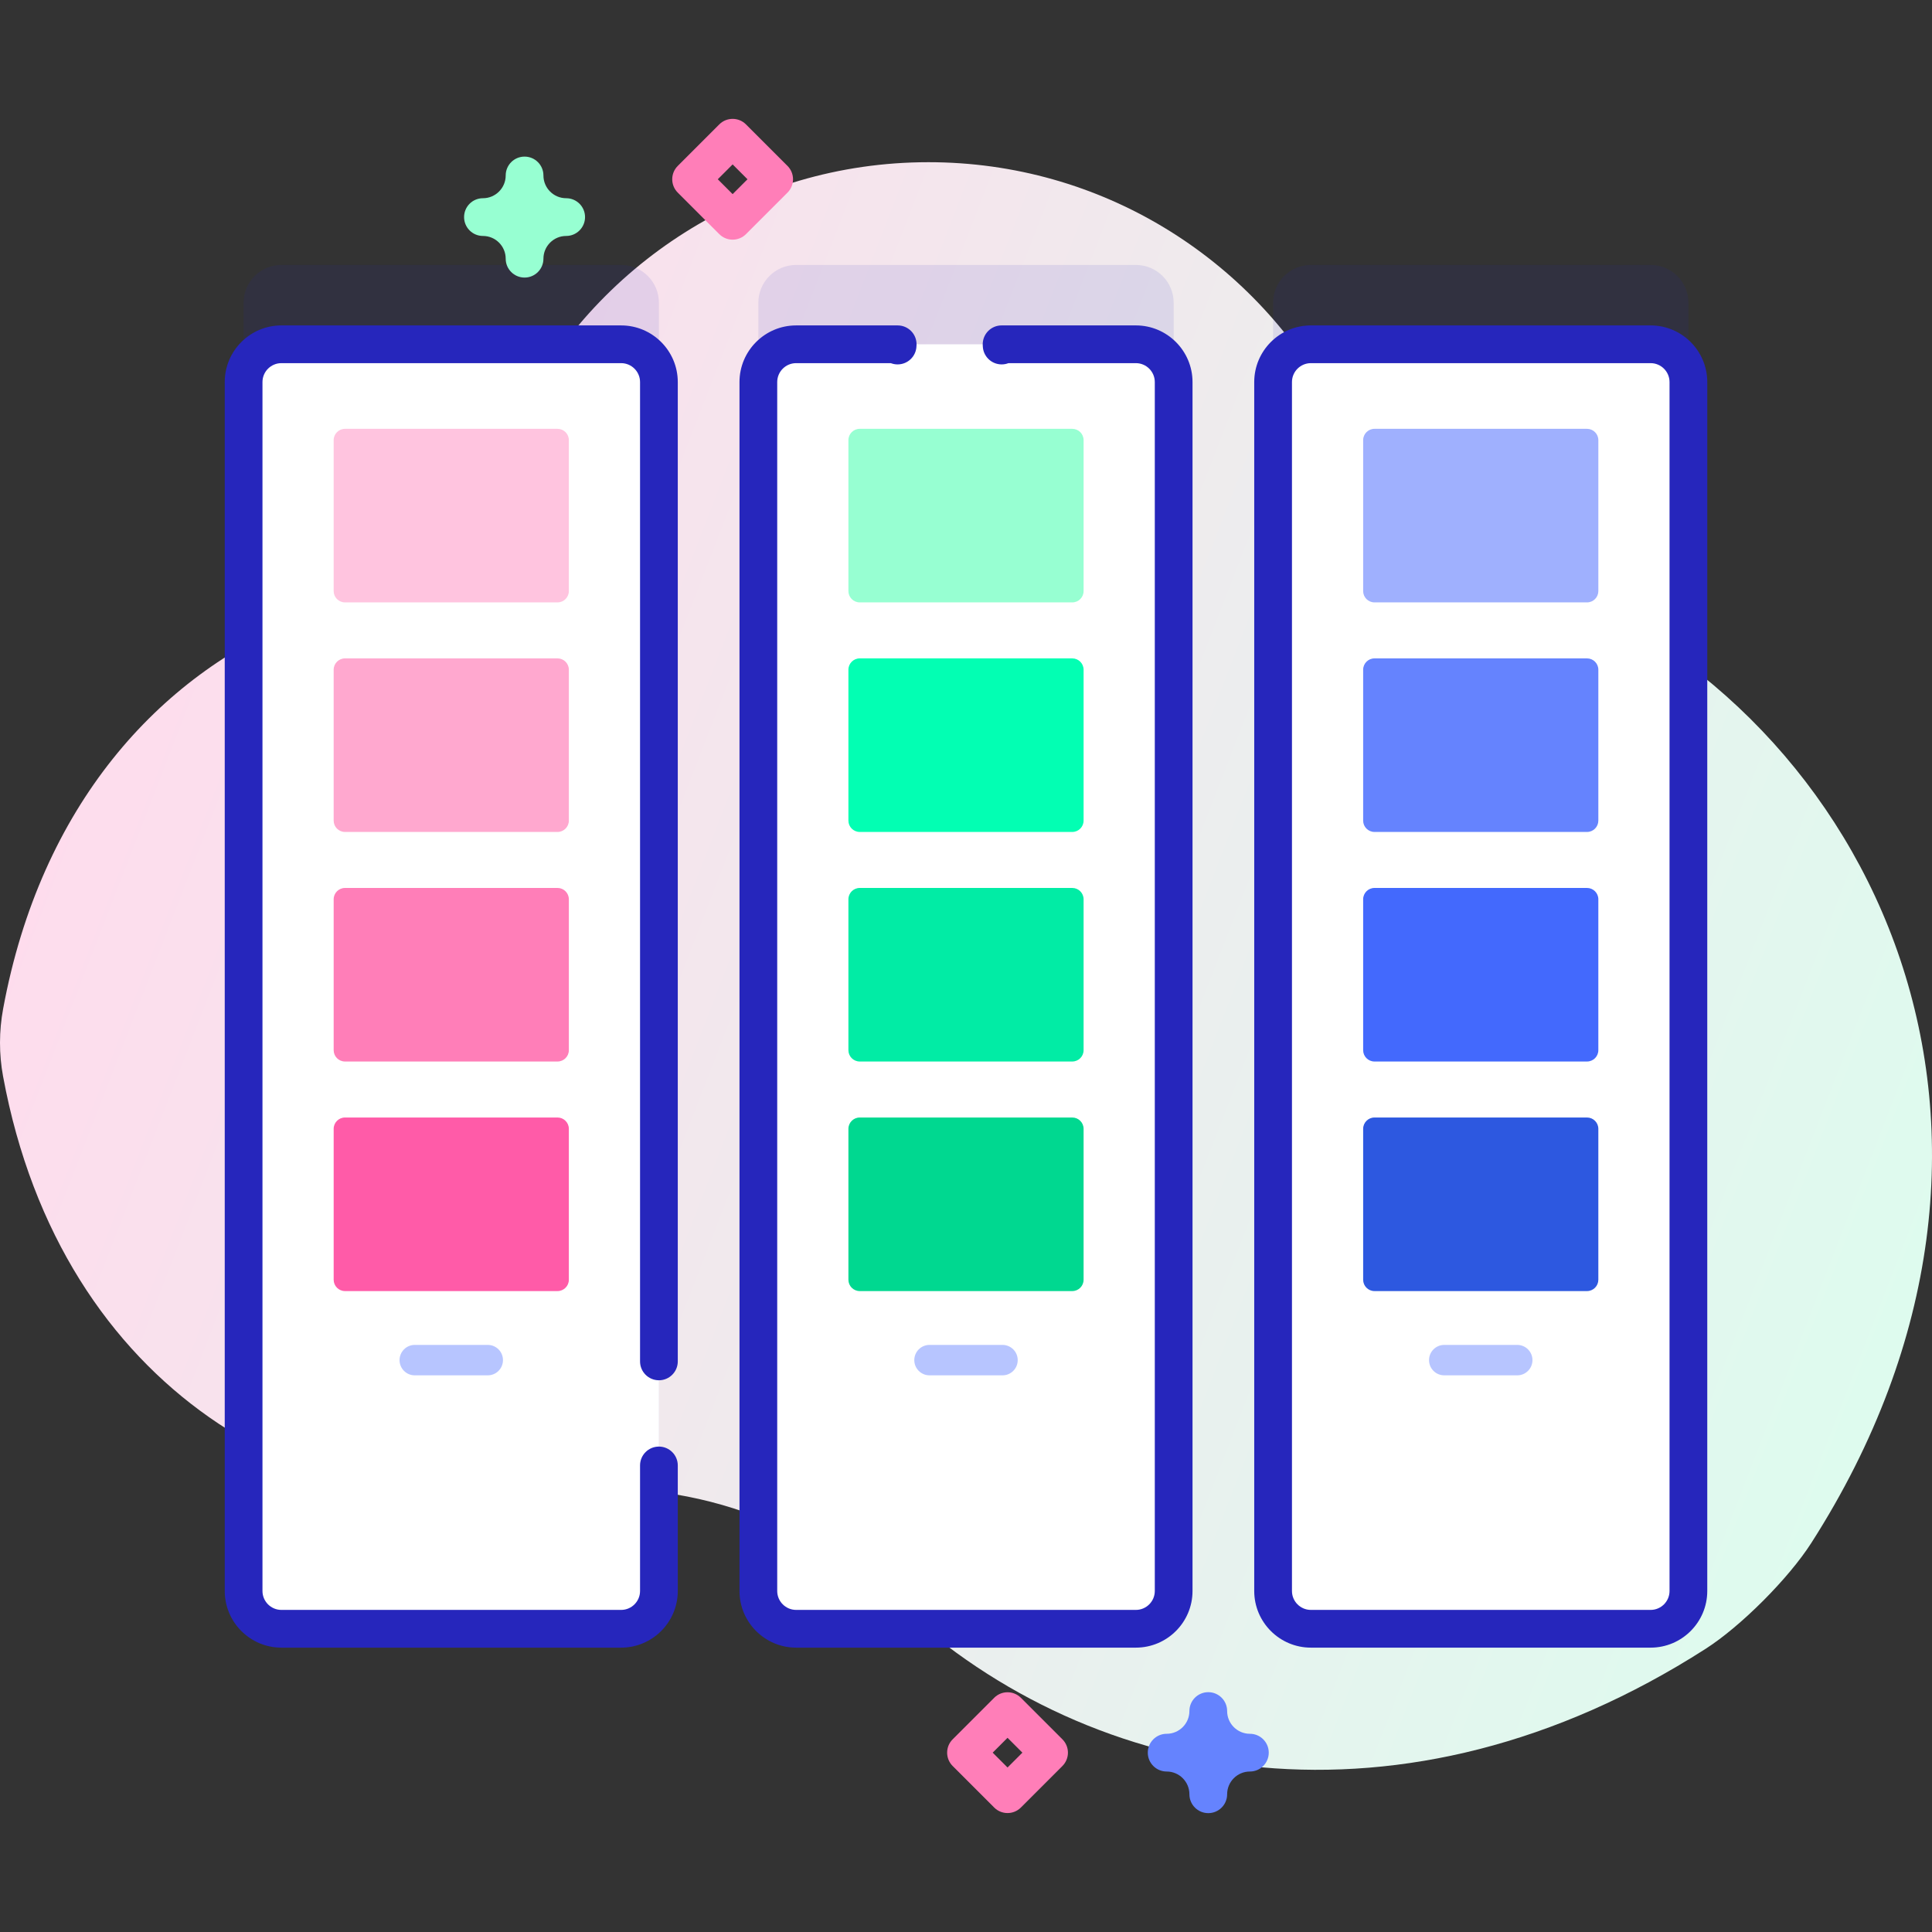 <svg id="Capa_1" enable-background="new 0 0 512 512" height="512" viewBox="0 0 512 512" width="512" xmlns="http://www.w3.org/2000/svg" xmlns:xlink="http://www.w3.org/1999/xlink"><rect x="0" y="0" width="512" height="512" fill="#333333" stroke="none"/><linearGradient id="SVGID_1_" gradientUnits="userSpaceOnUse" x1="18.201" x2="537.986" y1="155.4" y2="356.816"><stop offset="0" stop-color="#ffdbed"/><stop offset="1" stop-color="#dcfdee"/></linearGradient><g><path d="m408.229 154.262c-23.697-9.236-43.717-26.089-55.961-48.381-20.59-37.487-60.43-62.898-106.221-62.898-47.53 0-88.646 27.377-108.477 67.219-12.146 24.401-32.814 43.56-58.09 53.761-37.349 15.074-68.703 49.524-78.653 103.382-1.092 5.91-1.108 11.986-.016 17.896 15.448 83.572 82.399 120.435 143.334 110.66 34.126-5.474 68.672 5.909 93.967 29.462 51.434 47.892 133.884 62.907 213.923 11.57 9.377-6.014 21.957-18.634 27.966-28.015 68.966-107.67 17.879-219.714-71.772-254.656z" fill="url(#SVGID_1_)"/><g fill="#2626bc"><path d="m164.608 410.617h-90.038c-5.529 0-10.012-4.482-10.012-10.012v-320.379c0-5.529 4.482-10.012 10.012-10.012h90.037c5.529 0 10.012 4.482 10.012 10.012v320.379c0 5.529-4.482 10.012-10.011 10.012z" opacity=".1"/><path d="m301.02 410.617h-90.037c-5.529 0-10.012-4.482-10.012-10.012v-320.379c0-5.529 4.482-10.012 10.012-10.012h90.037c5.529 0 10.012 4.482 10.012 10.012v320.379c-.001 5.529-4.483 10.012-10.012 10.012z" opacity=".1"/><path d="m437.432 410.617h-90.037c-5.529 0-10.012-4.482-10.012-10.012v-320.379c0-5.529 4.482-10.012 10.012-10.012h90.037c5.529 0 10.012 4.482 10.012 10.012v320.379c-.001 5.529-4.483 10.012-10.012 10.012z" opacity=".1"/></g><path d="m164.608 431.642h-90.038c-5.529 0-10.012-4.482-10.012-10.012v-320.379c0-5.529 4.482-10.012 10.012-10.012h90.037c5.529 0 10.012 4.482 10.012 10.012v320.379c0 5.529-4.482 10.012-10.011 10.012z" fill="#fff"/><path d="m164.607 436.642h-90.037c-8.277 0-15.012-6.734-15.012-15.012v-320.379c0-8.277 6.734-15.012 15.012-15.012h90.037c8.277 0 15.012 6.734 15.012 15.012v259.537c0 2.762-2.239 5-5 5s-5-2.238-5-5v-259.537c0-2.764-2.248-5.012-5.012-5.012h-90.037c-2.764 0-5.012 2.248-5.012 5.012v320.379c0 2.764 2.248 5.012 5.012 5.012h90.037c2.764 0 5.012-2.248 5.012-5.012v-33.27c0-2.762 2.239-5 5-5s5 2.238 5 5v33.27c0 8.277-6.734 15.012-15.012 15.012z" fill="#2626bc"/><path d="m147.749 159.64h-56.32c-1.659 0-3.004-1.345-3.004-3.004v-39.989c0-1.659 1.345-3.004 3.004-3.004h56.319c1.659 0 3.004 1.345 3.004 3.004v39.989c0 1.66-1.344 3.004-3.003 3.004z" fill="#ffc4df"/><path d="m147.749 220.476h-56.32c-1.659 0-3.004-1.345-3.004-3.004v-39.989c0-1.659 1.345-3.004 3.004-3.004h56.319c1.659 0 3.004 1.345 3.004 3.004v39.989c0 1.66-1.344 3.004-3.003 3.004z" fill="#ffa8cf"/><path d="m147.749 281.312h-56.32c-1.659 0-3.004-1.345-3.004-3.004v-39.988c0-1.659 1.345-3.004 3.004-3.004h56.319c1.659 0 3.004 1.345 3.004 3.004v39.989c0 1.658-1.344 3.003-3.003 3.003z" fill="#ff7eb8"/><path d="m147.749 342.148h-56.32c-1.659 0-3.004-1.345-3.004-3.004v-39.989c0-1.659 1.345-3.004 3.004-3.004h56.319c1.659 0 3.004 1.345 3.004 3.004v39.989c0 1.659-1.344 3.004-3.003 3.004z" fill="#ff5ba8"/><path d="m109.917 364.478h19.344c2.227 0 4.032-1.805 4.032-4.032s-1.805-4.032-4.032-4.032h-19.344c-2.227 0-4.032 1.805-4.032 4.032s1.805 4.032 4.032 4.032z" fill="#b7c5ff"/><path d="m301.02 431.642h-90.037c-5.529 0-10.012-4.482-10.012-10.012v-320.379c0-5.529 4.482-10.012 10.012-10.012h90.037c5.529 0 10.012 4.482 10.012 10.012v320.379c-.001 5.529-4.483 10.012-10.012 10.012z" fill="#fff"/><path d="m301.02 436.642h-90.037c-8.277 0-15.012-6.734-15.012-15.012v-320.379c0-8.277 6.734-15.012 15.012-15.012h26.911c1.349 0 2.64.545 3.582 1.511.941.966 1.452 2.271 1.417 3.62-.003.118-.01.236-.019.354-.08 2.691-2.287 4.849-4.998 4.849-.635 0-1.242-.118-1.8-.334h-25.093c-2.764 0-5.012 2.248-5.012 5.012v320.379c0 2.764 2.248 5.012 5.012 5.012h90.037c2.764 0 5.012-2.248 5.012-5.012v-320.379c0-2.764-2.248-5.012-5.012-5.012h-33.77c-.559.216-1.166.334-1.801.334-2.712 0-4.919-2.158-4.998-4.851-.009-.128-.015-.239-.018-.353-.035-1.349.476-2.654 1.417-3.62.94-.966 2.232-1.511 3.581-1.511h35.588c8.277 0 15.012 6.734 15.012 15.012v320.38c0 8.277-6.734 15.012-15.011 15.012zm-58.144-345.051v.011c0-.004 0-.007 0-.011zm17.573.001v.003c0-.001 0-.002 0-.003zm-17.573-.019v.016c0-.006 0-.011 0-.016zm17.573 0v.015c0-.005 0-.01 0-.015z" fill="#2626bc"/><path d="m284.161 159.64h-56.32c-1.659 0-3.004-1.345-3.004-3.004v-39.989c0-1.659 1.345-3.004 3.004-3.004h56.319c1.659 0 3.004 1.345 3.004 3.004v39.989c0 1.66-1.344 3.004-3.003 3.004z" fill="#97ffd2"/><path d="m284.161 220.476h-56.32c-1.659 0-3.004-1.345-3.004-3.004v-39.989c0-1.659 1.345-3.004 3.004-3.004h56.319c1.659 0 3.004 1.345 3.004 3.004v39.989c0 1.66-1.344 3.004-3.003 3.004z" fill="#02ffb3"/><path d="m284.161 281.312h-56.32c-1.659 0-3.004-1.345-3.004-3.004v-39.988c0-1.659 1.345-3.004 3.004-3.004h56.319c1.659 0 3.004 1.345 3.004 3.004v39.989c0 1.658-1.344 3.003-3.003 3.003z" fill="#01eca5"/><path d="m284.161 342.148h-56.32c-1.659 0-3.004-1.345-3.004-3.004v-39.989c0-1.659 1.345-3.004 3.004-3.004h56.319c1.659 0 3.004 1.345 3.004 3.004v39.989c0 1.659-1.344 3.004-3.003 3.004z" fill="#00d890"/><path d="m246.329 364.478h19.344c2.227 0 4.032-1.805 4.032-4.032s-1.805-4.032-4.032-4.032h-19.344c-2.227 0-4.032 1.805-4.032 4.032s1.805 4.032 4.032 4.032z" fill="#b7c5ff"/><path d="m437.432 431.642h-90.037c-5.529 0-10.012-4.482-10.012-10.012v-320.379c0-5.529 4.482-10.012 10.012-10.012h90.037c5.529 0 10.012 4.482 10.012 10.012v320.379c-.001 5.529-4.483 10.012-10.012 10.012z" fill="#fff"/><path d="m437.432 436.642h-90.037c-8.277 0-15.012-6.734-15.012-15.012v-320.379c0-8.277 6.734-15.012 15.012-15.012h90.037c8.277 0 15.012 6.734 15.012 15.012v320.379c-.001 8.277-6.735 15.012-15.012 15.012zm-90.037-340.403c-2.764 0-5.012 2.248-5.012 5.012v320.379c0 2.764 2.248 5.012 5.012 5.012h90.037c2.764 0 5.012-2.248 5.012-5.012v-320.379c0-2.764-2.248-5.012-5.012-5.012z" fill="#2626bc"/><path d="m420.573 159.64h-56.319c-1.659 0-3.004-1.345-3.004-3.004v-39.989c0-1.659 1.345-3.004 3.004-3.004h56.319c1.659 0 3.004 1.345 3.004 3.004v39.989c-.001 1.66-1.345 3.004-3.004 3.004z" fill="#9fb0fe"/><path d="m420.573 220.476h-56.319c-1.659 0-3.004-1.345-3.004-3.004v-39.989c0-1.659 1.345-3.004 3.004-3.004h56.319c1.659 0 3.004 1.345 3.004 3.004v39.989c-.001 1.66-1.345 3.004-3.004 3.004z" fill="#6583fe"/><path d="m420.573 281.312h-56.319c-1.659 0-3.004-1.345-3.004-3.004v-39.988c0-1.659 1.345-3.004 3.004-3.004h56.319c1.659 0 3.004 1.345 3.004 3.004v39.989c-.001 1.658-1.345 3.003-3.004 3.003z" fill="#4369fd"/><path d="m420.573 342.148h-56.319c-1.659 0-3.004-1.345-3.004-3.004v-39.989c0-1.659 1.345-3.004 3.004-3.004h56.319c1.659 0 3.004 1.345 3.004 3.004v39.989c-.001 1.659-1.345 3.004-3.004 3.004z" fill="#2d58e0"/><path d="m382.741 364.478h19.344c2.227 0 4.032-1.805 4.032-4.032s-1.805-4.032-4.032-4.032h-19.344c-2.227 0-4.032 1.805-4.032 4.032s1.805 4.032 4.032 4.032z" fill="#b7c5ff"/><path d="m139.015 73.558c-2.761 0-5-2.238-5-5 0-3.324-2.705-6.028-6.029-6.028-2.761 0-5-2.238-5-5s2.239-5 5-5c3.324 0 6.029-2.705 6.029-6.029 0-2.762 2.239-5 5-5s5 2.238 5 5c0 3.324 2.704 6.029 6.028 6.029 2.761 0 5 2.238 5 5s-2.239 5-5 5c-3.324 0-6.028 2.704-6.028 6.028 0 2.761-2.239 5-5 5z" fill="#97ffd2"/><path d="m320.205 480.5c-2.762 0-5-2.238-5-5 0-3.324-2.704-6.028-6.028-6.028-2.762 0-5-2.238-5-5s2.238-5 5-5c3.324 0 6.028-2.705 6.028-6.029 0-2.762 2.238-5 5-5s5 2.238 5 5c0 3.324 2.705 6.029 6.029 6.029 2.762 0 5 2.238 5 5s-2.238 5-5 5c-3.324 0-6.029 2.704-6.029 6.028 0 2.762-2.238 5-5 5z" fill="#6583fe"/><g fill="#ff7eb8"><path d="m194.155 63.515c-1.326 0-2.598-.526-3.536-1.465l-11.007-11.008c-1.953-1.952-1.953-5.118 0-7.07l11.007-11.007c1.953-1.953 5.118-1.953 7.071 0l11.007 11.007c.938.938 1.464 2.209 1.464 3.535s-.527 2.598-1.464 3.535l-11.007 11.008c-.937.937-2.209 1.465-3.535 1.465zm-3.936-16.008 3.936 3.937 3.936-3.937-3.936-3.936z"/><path d="m267.008 480.479c-1.279 0-2.56-.488-3.535-1.465l-11.007-11.007c-1.953-1.952-1.953-5.118 0-7.07l11.006-11.008c.938-.938 2.21-1.465 3.536-1.465s2.598.526 3.535 1.465l11.008 11.008c.938.938 1.465 2.209 1.465 3.535s-.527 2.598-1.465 3.536l-11.008 11.007c-.976.975-2.256 1.464-3.535 1.464zm-3.936-16.007 3.936 3.936 3.937-3.936-3.937-3.937z"/></g></g></svg>